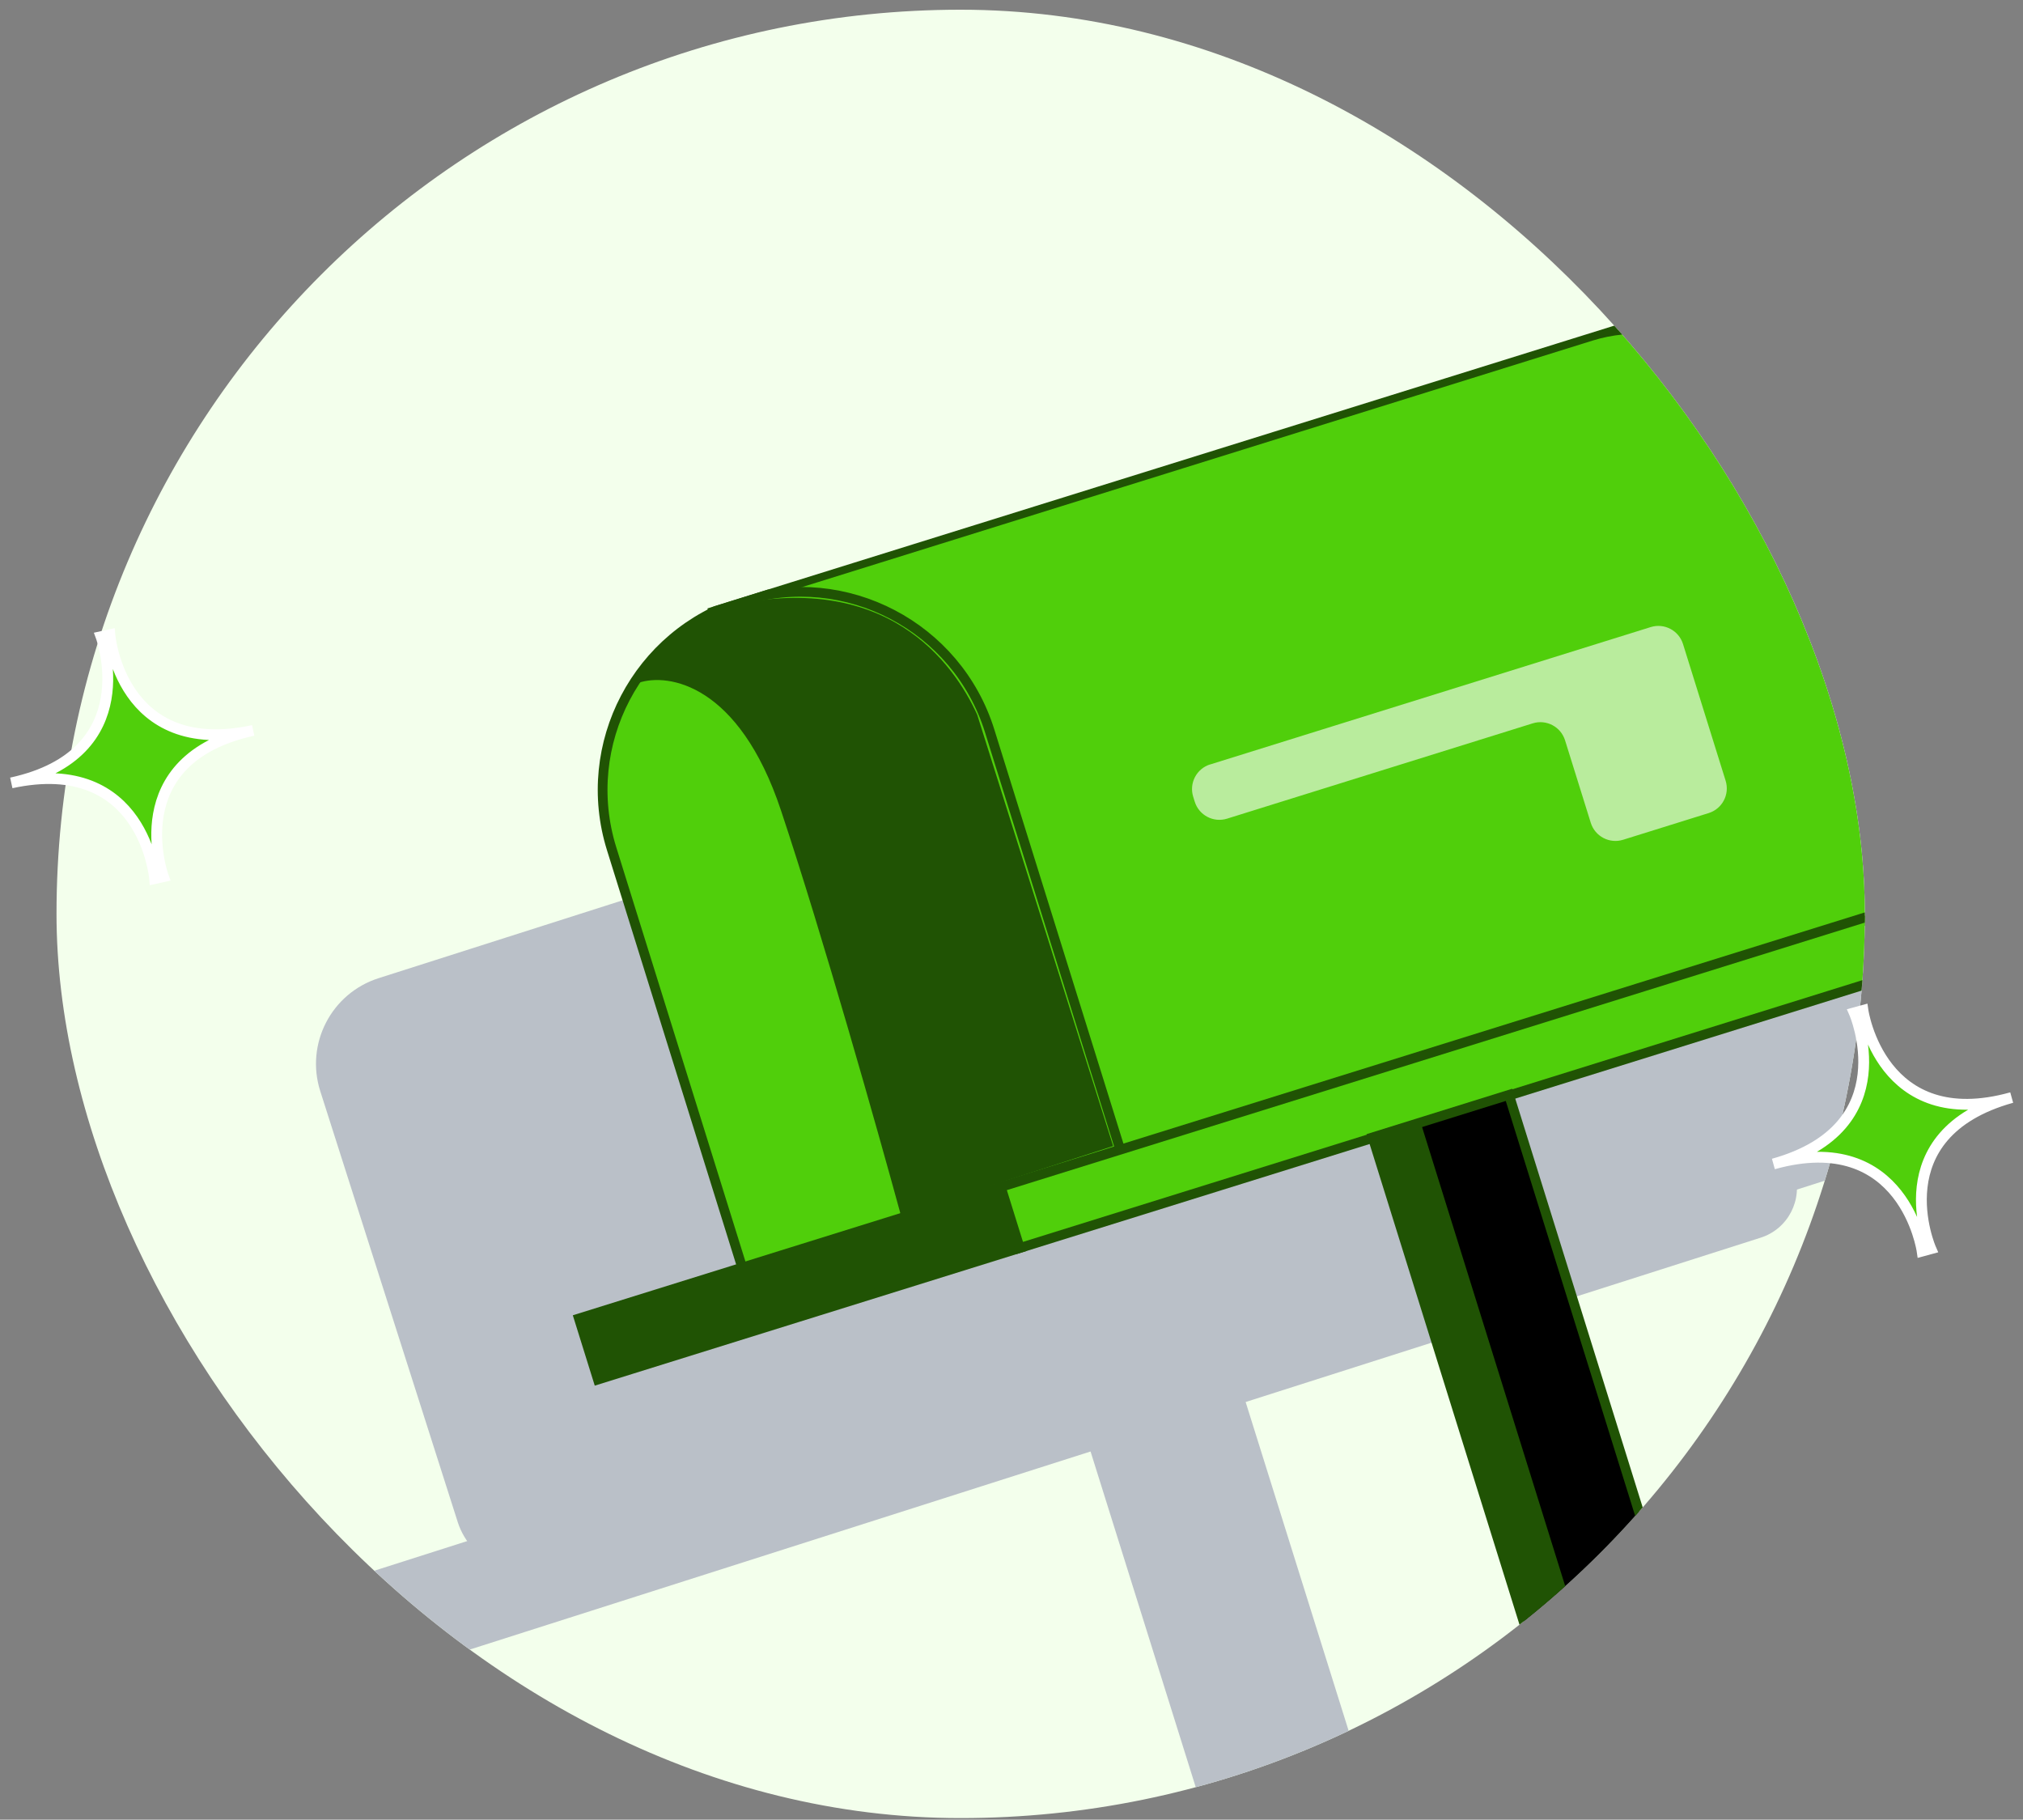 <svg width="179" height="161" viewBox="0 0 179 161" fill="none" xmlns="http://www.w3.org/2000/svg">
<rect x="0" y="0" width="179" height="161" fill="#808080" stroke="none"/>
<g clip-path="url(#clip0_140_8358)">
<path d="M85 160.859C129.183 160.859 165 125.042 165 80.859C165 36.677 129.183 0.859 85 0.859C40.817 0.859 5 36.677 5 80.859C5 125.042 40.817 160.859 85 160.859Z" fill="#F3FFEC"/>
<rect x="25.92" y="88.965" width="140.625" height="55.963" rx="7.954" transform="rotate(-17.695 25.92 88.965)" fill="#BAC0C8"/>
<rect x="25.135" y="141.52" width="138.812" height="9.213" rx="4.606" transform="rotate(-17.695 25.135 141.52)" fill="#BAC0C8"/>
<rect x="121.613" y="208.593" width="140.625" height="14.403" rx="7.202" transform="rotate(-107.396 121.613 208.593)" fill="#BAC0C8"/>
<g clip-path="url(#clip1_140_8358)">
<path d="M158.195 39.155L170.821 79.647L79.932 107.986L63.084 53.951L140.787 29.723C144.43 28.587 148.198 29.076 151.352 30.78C154.502 32.487 157.035 35.416 158.2 39.154L158.195 39.155Z" fill="#50CF0B" stroke="#205304" stroke-width="0.862" stroke-miterlimit="10"/>
<path d="M65.629 53.159C74.858 50.282 84.69 55.44 87.568 64.669L99.201 101.98L65.753 112.409L54.119 75.098C51.241 65.869 56.399 56.037 65.629 53.159Z" fill="#50CF0B" stroke="#205304" stroke-width="0.862" stroke-miterlimit="10"/>
<path d="M88.609 104.998L51.06 116.706L52.745 122.109L90.293 110.401L88.609 104.998Z" fill="#205304" stroke="#205304" stroke-width="0.862" stroke-miterlimit="10"/>
<path d="M170.743 79.388L88.549 105.017L90.233 110.419L172.427 84.791L170.743 79.388Z" fill="#50CF0B" stroke="#205304" stroke-width="0.862" stroke-miterlimit="10"/>
<path d="M107.085 67.635L146.056 55.483C147.258 55.108 148.541 55.777 148.918 56.985L152.688 69.077C153.063 70.28 152.394 71.563 151.187 71.939L143.617 74.3C142.414 74.675 141.131 74.006 140.755 72.798L138.48 65.502C138.105 64.299 136.825 63.624 135.618 64L108.575 72.432C107.373 72.807 106.09 72.138 105.713 70.931L105.577 70.493C105.202 69.291 105.871 68.008 107.078 67.631L107.085 67.635Z" fill="#B9EC9D"/>
<path d="M133.518 96.869L121.455 100.63L145.299 177.1L157.361 173.339L133.518 96.869Z" fill="black" stroke="#205304" stroke-width="0.862" stroke-miterlimit="10"/>
<path d="M123.691 99.932L147.396 175.954" stroke="#205304" stroke-width="4.21" stroke-miterlimit="10"/>
<path d="M69.095 71.681C65.383 60.546 59.153 59.529 56.502 60.413C57.032 57.762 62.075 54.356 64.063 53.693C78.438 50.282 84.39 58.672 86.465 63.235L98.495 101.4L79.7 107.473C77.712 100.182 72.807 82.816 69.095 71.681Z" fill="#205304"/>
</g>
</g>
<path d="M1 69.269C12.763 66.719 13.682 77.734 13.682 77.734L14.457 77.563C14.457 77.563 10.638 67.184 22.401 64.625C10.638 67.174 9.719 56.16 9.719 56.16L8.944 56.331C8.944 56.331 12.763 66.71 1 69.269Z" fill="#50CF0B" stroke="white" stroke-width="0.957" stroke-miterlimit="10"/>
<path d="M156.914 102.985C168.505 99.753 170.075 110.691 170.075 110.691L170.84 110.483C170.84 110.483 166.409 100.341 178 97.109C166.409 100.341 164.839 89.402 164.839 89.402L164.073 89.611C164.073 89.611 168.505 99.753 156.914 102.985Z" fill="#50CF0B" stroke="white" stroke-width="0.957" stroke-miterlimit="10"/>
<defs>
<clipPath id="clip0_140_8358">
<rect x="5" y="0.859" width="160" height="160" rx="80" fill="white"/>
</clipPath>
<clipPath id="clip1_140_8358">
<rect width="125.889" height="142.616" fill="white" transform="translate(33.967 62.758) rotate(-17.318)"/>
</clipPath>
</defs>
</svg>
